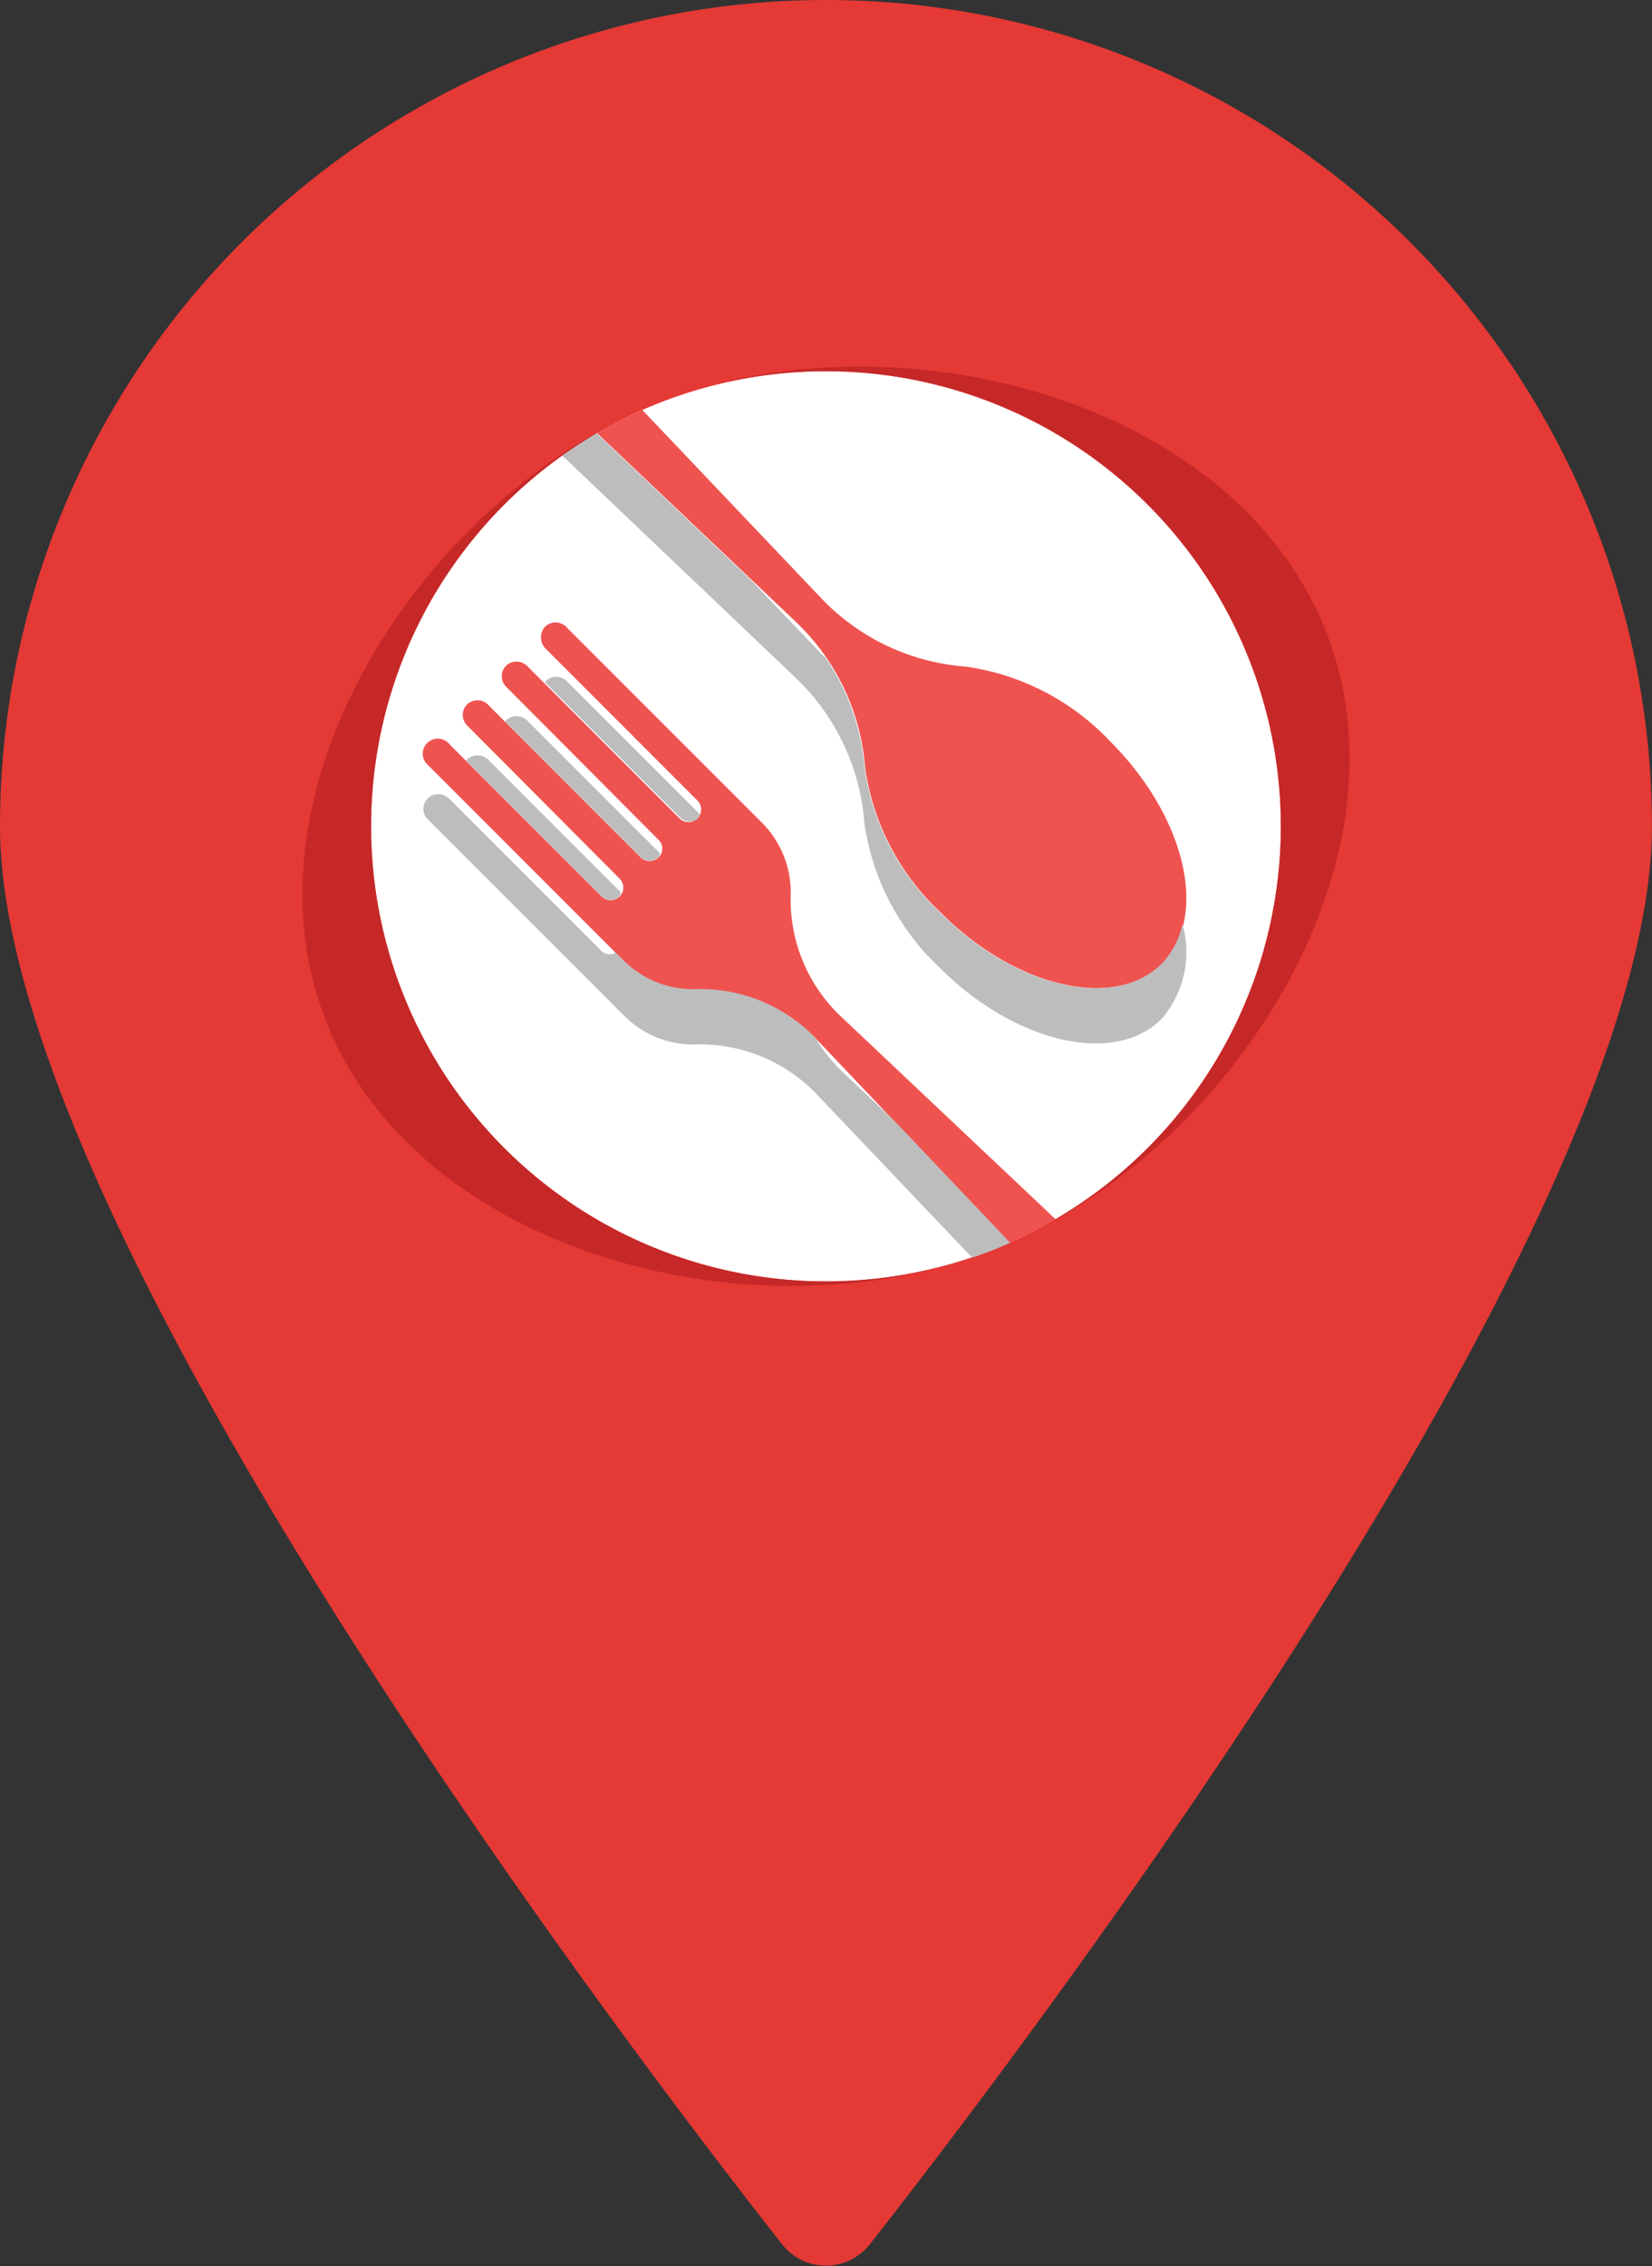<svg xmlns="http://www.w3.org/2000/svg" width="17.366" height="23.813" viewBox="0 0 17.366 23.813"><rect x="0" y="0" width="17.366" height="23.813" fill="#333333" stroke="none"/><defs><style>.a{fill:#e53935;}.b{fill:#fff;}.c{fill:#ef5350;}.d{fill:#bdbdbd;}.e{fill:#c62828;}</style></defs><g transform="translate(-327.859 -282.469)"><path class="a" d="M336.542,282.469a8.683,8.683,0,0,0-8.683,8.683c0,4.124,6.422,12.61,8.22,14.9a.587.587,0,0,0,.925,0c1.8-2.295,8.22-10.78,8.22-14.9A8.683,8.683,0,0,0,336.542,282.469Z"/><circle class="b" cx="4.782" cy="4.782" r="4.782" transform="translate(330.76 294.662) rotate(-76.26)"/><g transform="translate(332.31 286.778)"><path class="c" d="M357.3,304.431c-.494.494-1.541.254-2.33-.539a2.576,2.576,0,0,1-.793-1.52,2.361,2.361,0,0,0-.71-1.516l-2.107-2a4.088,4.088,0,0,1,.476-.243l1.888,1.986a2.334,2.334,0,0,0,1.513.71,2.585,2.585,0,0,1,1.523.793C357.55,302.894,357.79,303.938,357.3,304.431Z" transform="translate(-349.534 -298.613)"/><path class="c" d="M351.177,313.225a4.828,4.828,0,0,1-.483.247l-2.027-2.135a1.689,1.689,0,0,0-1.273-.525,1.029,1.029,0,0,1-.755-.3l-2.059-2.059a.158.158,0,1,1,.226-.219l1.6,1.6a.135.135,0,0,0,.188,0,.132.132,0,0,0,0-.188l-1.6-1.607a.156.156,0,0,1,0-.226.158.158,0,0,1,.222.01l1.6,1.6a.134.134,0,0,0,.188,0,.128.128,0,0,0,0-.184l-1.6-1.607a.156.156,0,0,1,0-.226.159.159,0,0,1,.223.01l1.6,1.6a.133.133,0,0,0,.188-.188l-1.6-1.6a.167.167,0,0,1-.007-.226.156.156,0,0,1,.226,0l2.059,2.059a1.035,1.035,0,0,1,.3.758,1.687,1.687,0,0,0,.525,1.273Z" transform="translate(-344.532 -304.722)"/></g><path class="d" d="M356.3,305.681c-.494.494-1.541.25-2.33-.539a2.584,2.584,0,0,1-.793-1.523,2.352,2.352,0,0,0-.71-1.513L350,299.758a3.574,3.574,0,0,1,.362-.233l1.628,1.548.737.772c.014.014.028.024.042.038a2.4,2.4,0,0,1,.41,1.158,2.576,2.576,0,0,0,.793,1.52c.79.793,1.836,1.033,2.33.539a.866.866,0,0,0,.219-.417A1.072,1.072,0,0,1,356.3,305.681Z" transform="translate(-16.232 -12.503)"/><g transform="translate(332.31 289.583)"><path class="d" d="M346.228,312.245a.172.172,0,0,0-.011.015l1.423,1.424a.133.133,0,0,0,.188,0c.011-.011.01-.026.016-.038l-1.392-1.392A.162.162,0,0,0,346.228,312.245Z" transform="translate(-345.767 -311.381)"/><path class="d" d="M347.766,310.707a.138.138,0,0,0-.01.015l1.423,1.423a.133.133,0,0,0,.188,0h0c.01-.011.01-.026.016-.038l-1.392-1.392A.162.162,0,0,0,347.766,310.707Z" transform="translate(-346.895 -310.253)"/><path class="d" d="M349.3,309.17s0,.005,0,.007l1.424,1.424a.132.132,0,0,0,.187,0c.011-.01.01-.026.016-.038l-1.4-1.4A.158.158,0,0,0,349.3,309.17Z" transform="translate(-348.021 -309.12)"/><path class="d" d="M350.7,318.454a4.065,4.065,0,0,1-.4.156l-1.628-1.711a1.691,1.691,0,0,0-1.273-.529,1.025,1.025,0,0,1-.755-.3l-.3-.3-1.763-1.763a.154.154,0,0,1,0-.226.162.162,0,0,1,.223.007l1.6,1.6a.126.126,0,0,0,.149.017l.084.083a1.029,1.029,0,0,0,.755.3,1.688,1.688,0,0,1,1.263.515,1.635,1.635,0,0,0,.264.337l.57.539Z" transform="translate(-344.532 -312.508)"/></g><path class="e" d="M360.132,300.016a4.783,4.783,0,0,1-2.745,6.181c2.465-.949,4.5-4.025,3.546-6.49s-4.518-3.386-6.983-2.437A4.783,4.783,0,0,1,360.132,300.016Z" transform="translate(-19.127 -10.582)"/><path class="e" d="M340.813,304.459a4.783,4.783,0,0,1,2.745-6.181c-2.465.949-4.5,4.025-3.546,6.49s4.518,3.385,6.982,2.437A4.783,4.783,0,0,1,340.813,304.459Z" transform="translate(-8.734 -11.589)"/></g></svg>